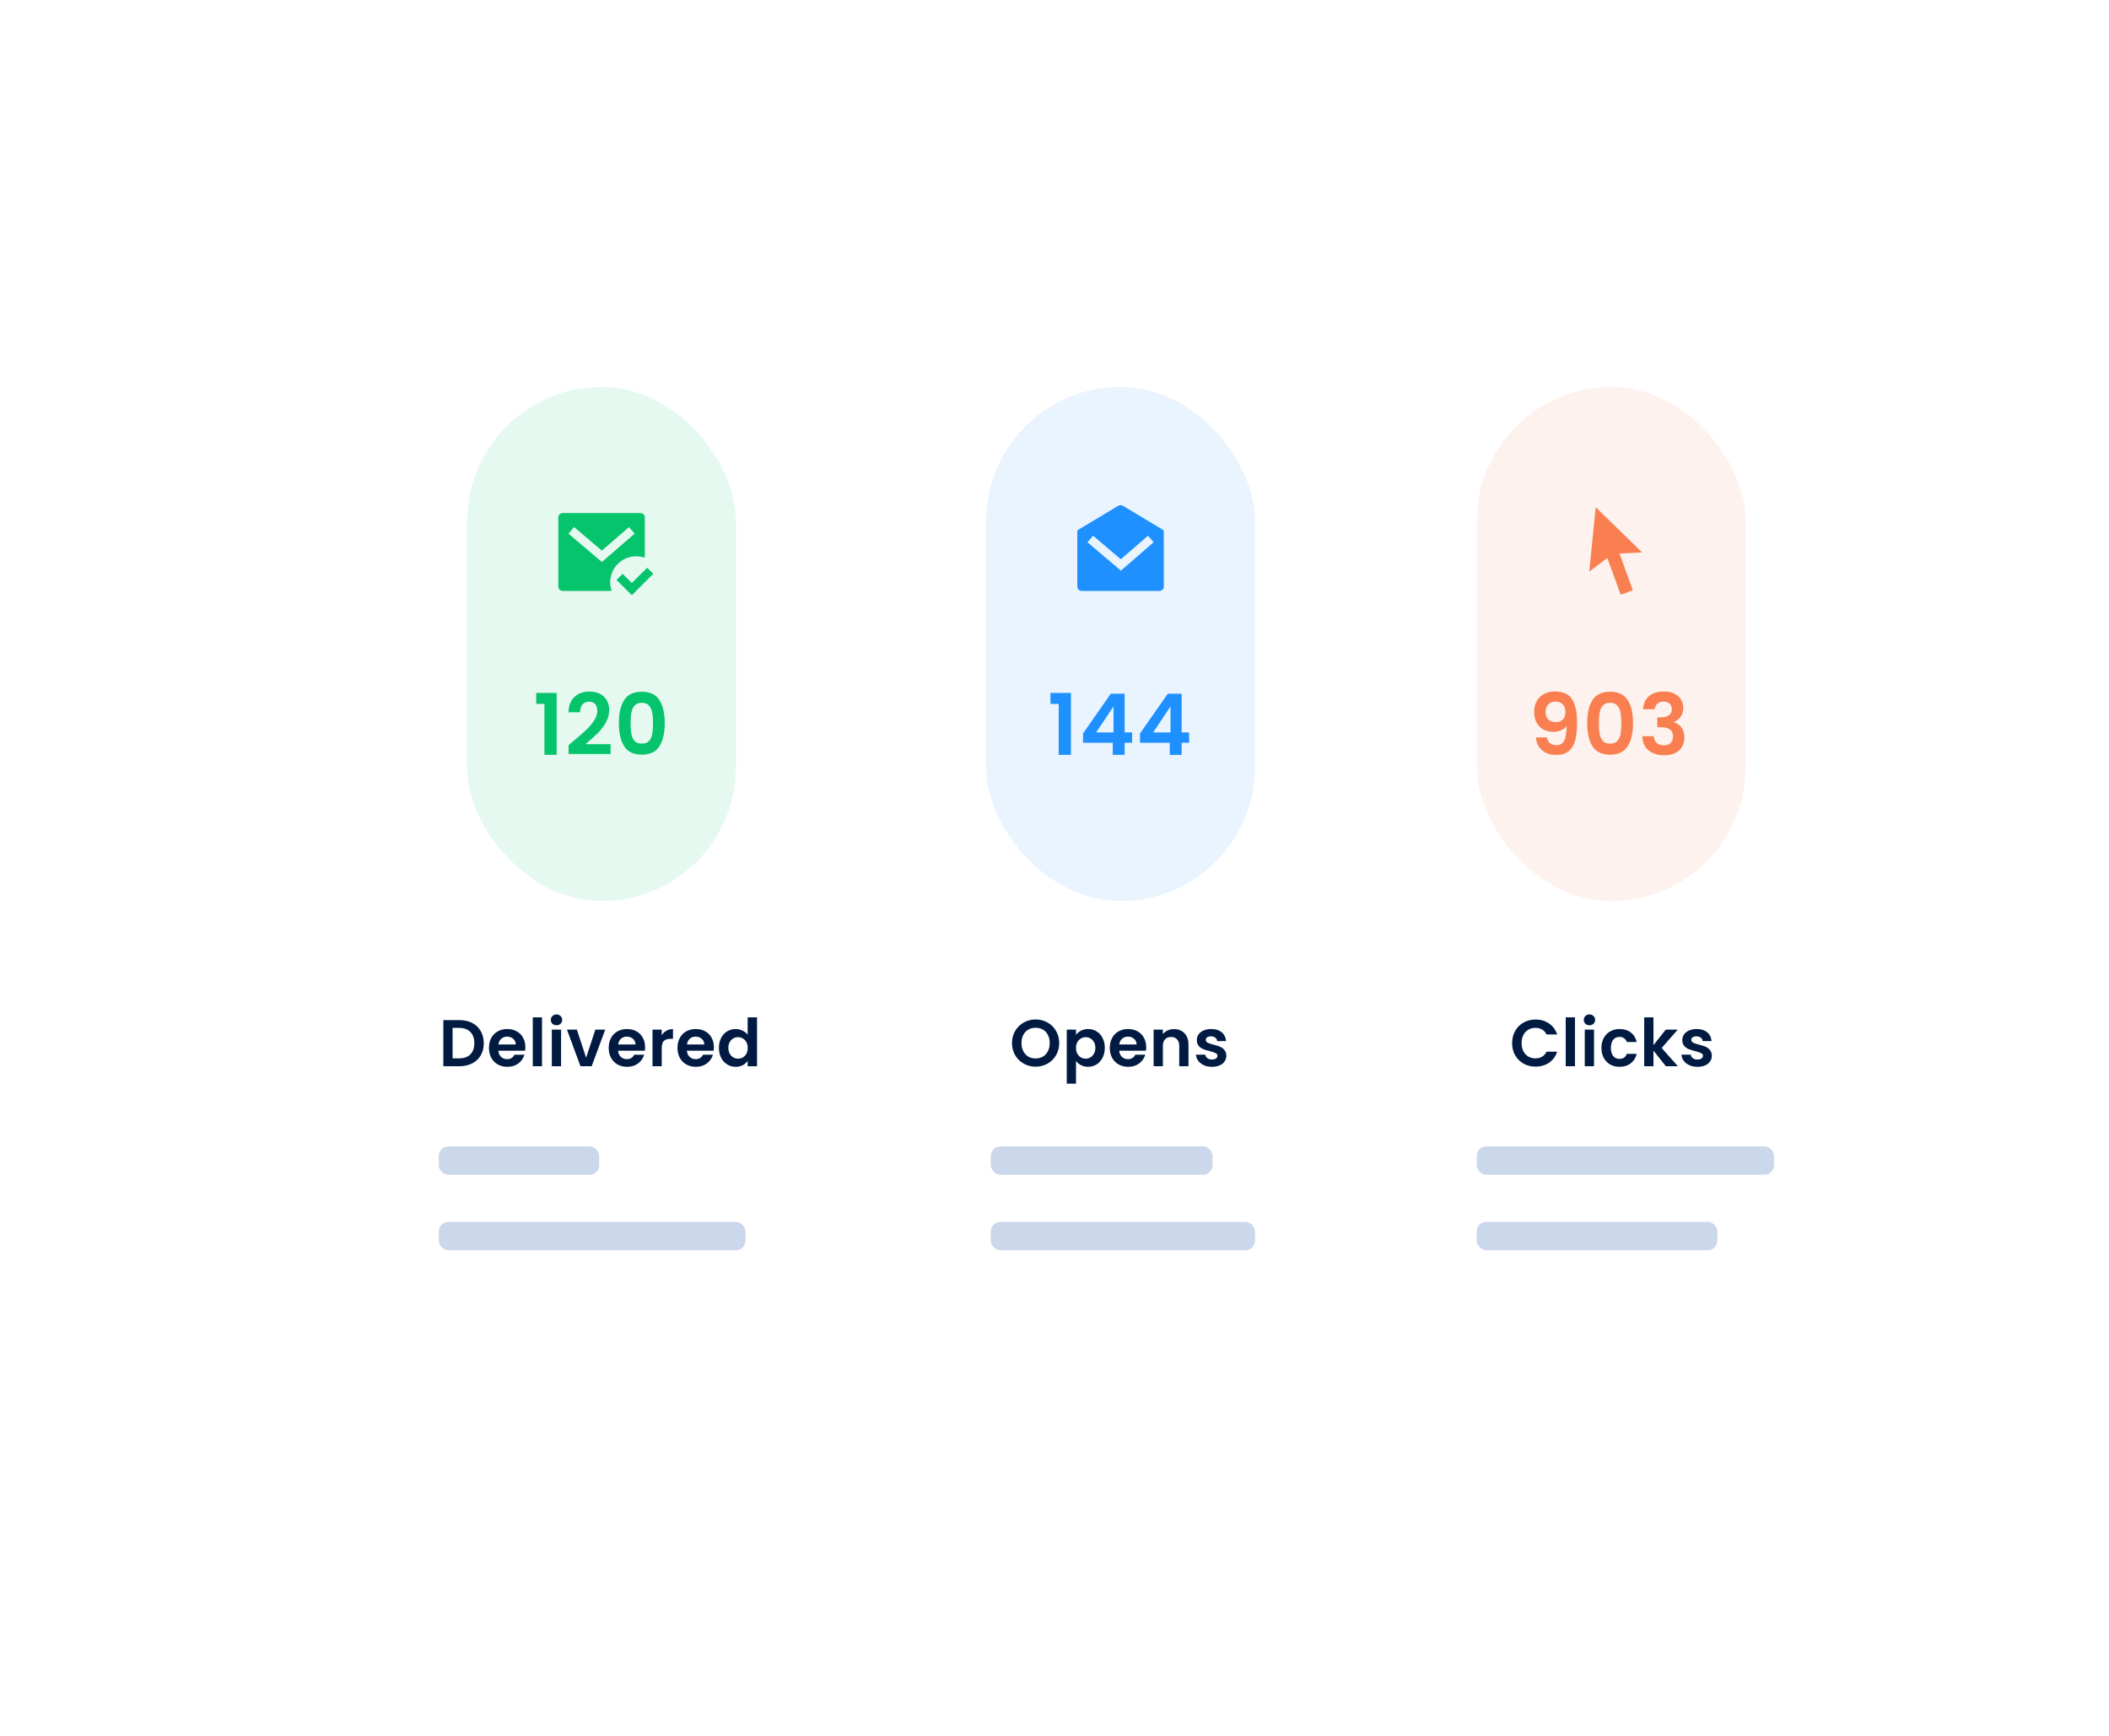 <svg width="447" height="368" viewBox="0 0 447 368" fill="none" xmlns="http://www.w3.org/2000/svg">
<g filter="url(#filter0_d)">
<rect x="55" y="45" width="358" height="258" rx="20" fill="white"/>
</g>
<rect x="93" y="243" width="34" height="6" rx="2" fill="#CBD7EA"/>
<rect x="93" y="259" width="65" height="6" rx="2" fill="#CBD7EA"/>
<path d="M97.382 216.228C98.409 216.228 99.309 216.429 100.084 216.83C100.868 217.231 101.47 217.805 101.89 218.552C102.319 219.289 102.534 220.148 102.534 221.128C102.534 222.108 102.319 222.967 101.89 223.704C101.47 224.432 100.868 224.997 100.084 225.398C99.309 225.799 98.409 226 97.382 226H93.966V216.228H97.382ZM97.312 224.334C98.339 224.334 99.132 224.054 99.692 223.494C100.252 222.934 100.532 222.145 100.532 221.128C100.532 220.111 100.252 219.317 99.692 218.748C99.132 218.169 98.339 217.88 97.312 217.88H95.926V224.334H97.312ZM111.351 221.954C111.351 222.234 111.332 222.486 111.295 222.71H105.625C105.672 223.27 105.868 223.709 106.213 224.026C106.558 224.343 106.983 224.502 107.487 224.502C108.215 224.502 108.733 224.189 109.041 223.564H111.155C110.931 224.311 110.502 224.927 109.867 225.412C109.232 225.888 108.453 226.126 107.529 226.126C106.782 226.126 106.11 225.963 105.513 225.636C104.925 225.3 104.463 224.829 104.127 224.222C103.8 223.615 103.637 222.915 103.637 222.122C103.637 221.319 103.8 220.615 104.127 220.008C104.454 219.401 104.911 218.935 105.499 218.608C106.087 218.281 106.764 218.118 107.529 218.118C108.266 218.118 108.924 218.277 109.503 218.594C110.091 218.911 110.544 219.364 110.861 219.952C111.188 220.531 111.351 221.198 111.351 221.954ZM109.321 221.394C109.312 220.89 109.13 220.489 108.775 220.19C108.42 219.882 107.986 219.728 107.473 219.728C106.988 219.728 106.577 219.877 106.241 220.176C105.914 220.465 105.714 220.871 105.639 221.394H109.321ZM114.882 215.64V226H112.922V215.64H114.882ZM117.952 217.32C117.607 217.32 117.318 217.213 117.084 216.998C116.86 216.774 116.748 216.499 116.748 216.172C116.748 215.845 116.86 215.575 117.084 215.36C117.318 215.136 117.607 215.024 117.952 215.024C118.298 215.024 118.582 215.136 118.806 215.36C119.04 215.575 119.156 215.845 119.156 216.172C119.156 216.499 119.04 216.774 118.806 216.998C118.582 217.213 118.298 217.32 117.952 217.32ZM118.918 218.244V226H116.958V218.244H118.918ZM124.229 224.194L126.189 218.244H128.275L125.405 226H123.025L120.169 218.244H122.269L124.229 224.194ZM136.726 221.954C136.726 222.234 136.707 222.486 136.67 222.71H131C131.046 223.27 131.242 223.709 131.588 224.026C131.933 224.343 132.358 224.502 132.862 224.502C133.59 224.502 134.108 224.189 134.416 223.564H136.53C136.306 224.311 135.876 224.927 135.242 225.412C134.607 225.888 133.828 226.126 132.904 226.126C132.157 226.126 131.485 225.963 130.888 225.636C130.3 225.3 129.838 224.829 129.502 224.222C129.175 223.615 129.012 222.915 129.012 222.122C129.012 221.319 129.175 220.615 129.502 220.008C129.828 219.401 130.286 218.935 130.874 218.608C131.462 218.281 132.138 218.118 132.904 218.118C133.641 218.118 134.299 218.277 134.878 218.594C135.466 218.911 135.918 219.364 136.236 219.952C136.562 220.531 136.726 221.198 136.726 221.954ZM134.696 221.394C134.686 220.89 134.504 220.489 134.15 220.19C133.795 219.882 133.361 219.728 132.848 219.728C132.362 219.728 131.952 219.877 131.616 220.176C131.289 220.465 131.088 220.871 131.014 221.394H134.696ZM140.256 219.448C140.508 219.037 140.835 218.715 141.236 218.482C141.647 218.249 142.114 218.132 142.636 218.132V220.19H142.118C141.502 220.19 141.036 220.335 140.718 220.624C140.41 220.913 140.256 221.417 140.256 222.136V226H138.296V218.244H140.256V219.448ZM151.306 221.954C151.306 222.234 151.288 222.486 151.25 222.71H145.58C145.627 223.27 145.823 223.709 146.168 224.026C146.514 224.343 146.938 224.502 147.442 224.502C148.17 224.502 148.688 224.189 148.996 223.564H151.11C150.886 224.311 150.457 224.927 149.822 225.412C149.188 225.888 148.408 226.126 147.484 226.126C146.738 226.126 146.066 225.963 145.468 225.636C144.88 225.3 144.418 224.829 144.082 224.222C143.756 223.615 143.592 222.915 143.592 222.122C143.592 221.319 143.756 220.615 144.082 220.008C144.409 219.401 144.866 218.935 145.454 218.608C146.042 218.281 146.719 218.118 147.484 218.118C148.222 218.118 148.88 218.277 149.458 218.594C150.046 218.911 150.499 219.364 150.816 219.952C151.143 220.531 151.306 221.198 151.306 221.954ZM149.276 221.394C149.267 220.89 149.085 220.489 148.73 220.19C148.376 219.882 147.942 219.728 147.428 219.728C146.943 219.728 146.532 219.877 146.196 220.176C145.87 220.465 145.669 220.871 145.594 221.394H149.276ZM152.373 222.094C152.373 221.31 152.527 220.615 152.835 220.008C153.152 219.401 153.582 218.935 154.123 218.608C154.664 218.281 155.266 218.118 155.929 218.118C156.433 218.118 156.914 218.23 157.371 218.454C157.828 218.669 158.192 218.958 158.463 219.322V215.64H160.451V226H158.463V224.852C158.22 225.235 157.88 225.543 157.441 225.776C157.002 226.009 156.494 226.126 155.915 226.126C155.262 226.126 154.664 225.958 154.123 225.622C153.582 225.286 153.152 224.815 152.835 224.208C152.527 223.592 152.373 222.887 152.373 222.094ZM158.477 222.122C158.477 221.646 158.384 221.24 158.197 220.904C158.01 220.559 157.758 220.297 157.441 220.12C157.124 219.933 156.783 219.84 156.419 219.84C156.055 219.84 155.719 219.929 155.411 220.106C155.103 220.283 154.851 220.545 154.655 220.89C154.468 221.226 154.375 221.627 154.375 222.094C154.375 222.561 154.468 222.971 154.655 223.326C154.851 223.671 155.103 223.937 155.411 224.124C155.728 224.311 156.064 224.404 156.419 224.404C156.783 224.404 157.124 224.315 157.441 224.138C157.758 223.951 158.01 223.69 158.197 223.354C158.384 223.009 158.477 222.598 158.477 222.122Z" fill="#001A41"/>
<rect x="99" y="82" width="57" height="109" rx="28.5" fill="#05C46B" fill-opacity="0.1"/>
<g clip-path="url(#clip0)">
<path d="M136.667 118.229C135.687 117.882 134.63 117.82 133.617 118.049C132.603 118.278 131.676 118.79 130.941 119.525C130.207 120.259 129.695 121.187 129.466 122.2C129.237 123.213 129.299 124.271 129.646 125.25H119.25C119.007 125.25 118.774 125.153 118.602 124.982C118.43 124.81 118.333 124.576 118.333 124.333V109.667C118.333 109.424 118.43 109.19 118.602 109.018C118.774 108.847 119.007 108.75 119.25 108.75H135.75C135.993 108.75 136.226 108.847 136.398 109.018C136.57 109.19 136.667 109.424 136.667 109.667V118.229ZM127.555 116.709L121.677 111.718L120.49 113.115L127.567 119.124L134.516 113.111L133.317 111.724L127.556 116.709H127.555ZM133.917 126.167L130.675 122.925L131.972 121.629L133.917 123.574L137.158 120.333L138.454 121.629L133.917 126.167Z" fill="#05C46B"/>
</g>
<path d="M113.648 149.2V146.878H117.986V160H115.394V149.2H113.648ZM121.447 157.156C122.599 156.196 123.517 155.398 124.201 154.762C124.885 154.114 125.455 153.442 125.911 152.746C126.367 152.05 126.595 151.366 126.595 150.694C126.595 150.082 126.451 149.602 126.163 149.254C125.875 148.906 125.431 148.732 124.831 148.732C124.231 148.732 123.769 148.936 123.445 149.344C123.121 149.74 122.953 150.286 122.941 150.982H120.493C120.541 149.542 120.967 148.45 121.771 147.706C122.587 146.962 123.619 146.59 124.867 146.59C126.235 146.59 127.285 146.956 128.017 147.688C128.749 148.408 129.115 149.362 129.115 150.55C129.115 151.486 128.863 152.38 128.359 153.232C127.855 154.084 127.279 154.828 126.631 155.464C125.983 156.088 125.137 156.844 124.093 157.732H129.403V159.82H120.511V157.948L121.447 157.156ZM131.171 153.268C131.171 151.192 131.543 149.566 132.287 148.39C133.043 147.214 134.291 146.626 136.031 146.626C137.771 146.626 139.013 147.214 139.757 148.39C140.513 149.566 140.891 151.192 140.891 153.268C140.891 155.356 140.513 156.994 139.757 158.182C139.013 159.37 137.771 159.964 136.031 159.964C134.291 159.964 133.043 159.37 132.287 158.182C131.543 156.994 131.171 155.356 131.171 153.268ZM138.407 153.268C138.407 152.38 138.347 151.636 138.227 151.036C138.119 150.424 137.891 149.926 137.543 149.542C137.207 149.158 136.703 148.966 136.031 148.966C135.359 148.966 134.849 149.158 134.501 149.542C134.165 149.926 133.937 150.424 133.817 151.036C133.709 151.636 133.655 152.38 133.655 153.268C133.655 154.18 133.709 154.948 133.817 155.572C133.925 156.184 134.153 156.682 134.501 157.066C134.849 157.438 135.359 157.624 136.031 157.624C136.703 157.624 137.213 157.438 137.561 157.066C137.909 156.682 138.137 156.184 138.245 155.572C138.353 154.948 138.407 154.18 138.407 153.268Z" fill="#05C46B"/>
<rect x="210" y="243" width="47" height="6" rx="2" fill="#CBD7EA"/>
<rect x="210" y="259" width="56" height="6" rx="2" fill="#CBD7EA"/>
<path d="M219.502 226.098C218.587 226.098 217.747 225.883 216.982 225.454C216.217 225.025 215.61 224.432 215.162 223.676C214.714 222.911 214.49 222.047 214.49 221.086C214.49 220.134 214.714 219.28 215.162 218.524C215.61 217.759 216.217 217.161 216.982 216.732C217.747 216.303 218.587 216.088 219.502 216.088C220.426 216.088 221.266 216.303 222.022 216.732C222.787 217.161 223.389 217.759 223.828 218.524C224.276 219.28 224.5 220.134 224.5 221.086C224.5 222.047 224.276 222.911 223.828 223.676C223.389 224.432 222.787 225.025 222.022 225.454C221.257 225.883 220.417 226.098 219.502 226.098ZM219.502 224.348C220.09 224.348 220.608 224.217 221.056 223.956C221.504 223.685 221.854 223.303 222.106 222.808C222.358 222.313 222.484 221.739 222.484 221.086C222.484 220.433 222.358 219.863 222.106 219.378C221.854 218.883 221.504 218.505 221.056 218.244C220.608 217.983 220.09 217.852 219.502 217.852C218.914 217.852 218.391 217.983 217.934 218.244C217.486 218.505 217.136 218.883 216.884 219.378C216.632 219.863 216.506 220.433 216.506 221.086C216.506 221.739 216.632 222.313 216.884 222.808C217.136 223.303 217.486 223.685 217.934 223.956C218.391 224.217 218.914 224.348 219.502 224.348ZM228.058 219.364C228.31 219.009 228.656 218.715 229.094 218.482C229.542 218.239 230.051 218.118 230.62 218.118C231.283 218.118 231.88 218.281 232.412 218.608C232.954 218.935 233.378 219.401 233.686 220.008C234.004 220.605 234.162 221.301 234.162 222.094C234.162 222.887 234.004 223.592 233.686 224.208C233.378 224.815 232.954 225.286 232.412 225.622C231.88 225.958 231.283 226.126 230.62 226.126C230.051 226.126 229.547 226.009 229.108 225.776C228.679 225.543 228.329 225.249 228.058 224.894V229.696H226.098V218.244H228.058V219.364ZM232.16 222.094C232.16 221.627 232.062 221.226 231.866 220.89C231.68 220.545 231.428 220.283 231.11 220.106C230.802 219.929 230.466 219.84 230.102 219.84C229.748 219.84 229.412 219.933 229.094 220.12C228.786 220.297 228.534 220.559 228.338 220.904C228.152 221.249 228.058 221.655 228.058 222.122C228.058 222.589 228.152 222.995 228.338 223.34C228.534 223.685 228.786 223.951 229.094 224.138C229.412 224.315 229.748 224.404 230.102 224.404C230.466 224.404 230.802 224.311 231.11 224.124C231.428 223.937 231.68 223.671 231.866 223.326C232.062 222.981 232.16 222.57 232.16 222.094ZM242.936 221.954C242.936 222.234 242.918 222.486 242.88 222.71H237.21C237.257 223.27 237.453 223.709 237.798 224.026C238.144 224.343 238.568 224.502 239.072 224.502C239.8 224.502 240.318 224.189 240.626 223.564H242.74C242.516 224.311 242.087 224.927 241.452 225.412C240.818 225.888 240.038 226.126 239.114 226.126C238.368 226.126 237.696 225.963 237.098 225.636C236.51 225.3 236.048 224.829 235.712 224.222C235.386 223.615 235.222 222.915 235.222 222.122C235.222 221.319 235.386 220.615 235.712 220.008C236.039 219.401 236.496 218.935 237.084 218.608C237.672 218.281 238.349 218.118 239.114 218.118C239.852 218.118 240.51 218.277 241.088 218.594C241.676 218.911 242.129 219.364 242.446 219.952C242.773 220.531 242.936 221.198 242.936 221.954ZM240.906 221.394C240.897 220.89 240.715 220.489 240.36 220.19C240.006 219.882 239.572 219.728 239.058 219.728C238.573 219.728 238.162 219.877 237.826 220.176C237.5 220.465 237.299 220.871 237.224 221.394H240.906ZM248.805 218.132C249.729 218.132 250.476 218.426 251.045 219.014C251.614 219.593 251.899 220.405 251.899 221.45V226H249.939V221.716C249.939 221.1 249.785 220.629 249.477 220.302C249.169 219.966 248.749 219.798 248.217 219.798C247.676 219.798 247.246 219.966 246.929 220.302C246.621 220.629 246.467 221.1 246.467 221.716V226H244.507V218.244H246.467V219.21C246.728 218.874 247.06 218.613 247.461 218.426C247.872 218.23 248.32 218.132 248.805 218.132ZM256.871 226.126C256.236 226.126 255.667 226.014 255.163 225.79C254.659 225.557 254.258 225.244 253.959 224.852C253.67 224.46 253.511 224.026 253.483 223.55H255.457C255.494 223.849 255.639 224.096 255.891 224.292C256.152 224.488 256.474 224.586 256.857 224.586C257.23 224.586 257.52 224.511 257.725 224.362C257.94 224.213 258.047 224.021 258.047 223.788C258.047 223.536 257.916 223.349 257.655 223.228C257.403 223.097 256.997 222.957 256.437 222.808C255.858 222.668 255.382 222.523 255.009 222.374C254.645 222.225 254.328 221.996 254.057 221.688C253.796 221.38 253.665 220.965 253.665 220.442C253.665 220.013 253.786 219.621 254.029 219.266C254.281 218.911 254.636 218.631 255.093 218.426C255.56 218.221 256.106 218.118 256.731 218.118C257.655 218.118 258.392 218.351 258.943 218.818C259.494 219.275 259.797 219.896 259.853 220.68H257.977C257.949 220.372 257.818 220.129 257.585 219.952C257.361 219.765 257.058 219.672 256.675 219.672C256.32 219.672 256.045 219.737 255.849 219.868C255.662 219.999 255.569 220.181 255.569 220.414C255.569 220.675 255.7 220.876 255.961 221.016C256.222 221.147 256.628 221.282 257.179 221.422C257.739 221.562 258.201 221.707 258.565 221.856C258.929 222.005 259.242 222.239 259.503 222.556C259.774 222.864 259.914 223.275 259.923 223.788C259.923 224.236 259.797 224.637 259.545 224.992C259.302 225.347 258.948 225.627 258.481 225.832C258.024 226.028 257.487 226.126 256.871 226.126Z" fill="#001A41"/>
<rect x="209" y="82" width="57" height="109" rx="28.5" fill="#1E90FF" fill-opacity="0.1"/>
<path d="M228.556 112.283L237.033 107.201C237.175 107.115 237.338 107.07 237.504 107.07C237.67 107.07 237.833 107.115 237.976 107.201L246.444 112.284C246.512 112.325 246.568 112.382 246.607 112.451C246.646 112.52 246.667 112.598 246.667 112.677V124.333C246.667 124.577 246.57 124.81 246.398 124.982C246.226 125.154 245.993 125.25 245.75 125.25H229.25C229.007 125.25 228.774 125.154 228.602 124.982C228.43 124.81 228.333 124.577 228.333 124.333V112.676C228.333 112.597 228.354 112.519 228.393 112.45C228.432 112.381 228.488 112.324 228.556 112.283ZM243.317 113.557L237.556 118.543L231.676 113.552L230.49 114.949L237.567 120.957L244.516 114.944L243.317 113.557Z" fill="#1E90FF"/>
<path d="M222.648 149.2V146.878H226.986V160H224.394V149.2H222.648ZM229.547 157.444V155.464L235.433 147.04H238.367V155.248H239.951V157.444H238.367V160H235.847V157.444H229.547ZM236.009 149.74L232.319 155.248H236.009V149.74ZM241.628 157.444V155.464L247.514 147.04H250.448V155.248H252.032V157.444H250.448V160H247.928V157.444H241.628ZM248.09 149.74L244.4 155.248H248.09V149.74Z" fill="#1E90FF"/>
<rect x="313" y="243" width="63" height="6" rx="2" fill="#CBD7EA"/>
<rect x="313" y="259" width="51" height="6" rx="2" fill="#CBD7EA"/>
<path d="M320.49 221.1C320.49 220.139 320.705 219.28 321.134 218.524C321.573 217.759 322.165 217.166 322.912 216.746C323.668 216.317 324.513 216.102 325.446 216.102C326.538 216.102 327.495 216.382 328.316 216.942C329.137 217.502 329.711 218.277 330.038 219.266H327.784C327.56 218.799 327.243 218.449 326.832 218.216C326.431 217.983 325.964 217.866 325.432 217.866C324.863 217.866 324.354 218.001 323.906 218.272C323.467 218.533 323.122 218.907 322.87 219.392C322.627 219.877 322.506 220.447 322.506 221.1C322.506 221.744 322.627 222.313 322.87 222.808C323.122 223.293 323.467 223.671 323.906 223.942C324.354 224.203 324.863 224.334 325.432 224.334C325.964 224.334 326.431 224.217 326.832 223.984C327.243 223.741 327.56 223.387 327.784 222.92H330.038C329.711 223.919 329.137 224.698 328.316 225.258C327.504 225.809 326.547 226.084 325.446 226.084C324.513 226.084 323.668 225.874 322.912 225.454C322.165 225.025 321.573 224.432 321.134 223.676C320.705 222.92 320.49 222.061 320.49 221.1ZM333.812 215.64V226H331.852V215.64H333.812ZM336.883 217.32C336.537 217.32 336.248 217.213 336.015 216.998C335.791 216.774 335.679 216.499 335.679 216.172C335.679 215.845 335.791 215.575 336.015 215.36C336.248 215.136 336.537 215.024 336.883 215.024C337.228 215.024 337.513 215.136 337.737 215.36C337.97 215.575 338.087 215.845 338.087 216.172C338.087 216.499 337.97 216.774 337.737 216.998C337.513 217.213 337.228 217.32 336.883 217.32ZM337.849 218.244V226H335.889V218.244H337.849ZM339.421 222.122C339.421 221.319 339.584 220.619 339.911 220.022C340.238 219.415 340.69 218.949 341.269 218.622C341.848 218.286 342.51 218.118 343.257 218.118C344.218 218.118 345.012 218.361 345.637 218.846C346.272 219.322 346.696 219.994 346.911 220.862H344.797C344.685 220.526 344.494 220.265 344.223 220.078C343.962 219.882 343.635 219.784 343.243 219.784C342.683 219.784 342.24 219.989 341.913 220.4C341.586 220.801 341.423 221.375 341.423 222.122C341.423 222.859 341.586 223.433 341.913 223.844C342.24 224.245 342.683 224.446 343.243 224.446C344.036 224.446 344.554 224.091 344.797 223.382H346.911C346.696 224.222 346.272 224.889 345.637 225.384C345.002 225.879 344.209 226.126 343.257 226.126C342.51 226.126 341.848 225.963 341.269 225.636C340.69 225.3 340.238 224.833 339.911 224.236C339.584 223.629 339.421 222.925 339.421 222.122ZM353.079 226L350.447 222.696V226H348.487V215.64H350.447V221.534L353.051 218.244H355.599L352.183 222.136L355.627 226H353.079ZM359.771 226.126C359.136 226.126 358.567 226.014 358.063 225.79C357.559 225.557 357.157 225.244 356.859 224.852C356.569 224.46 356.411 224.026 356.383 223.55H358.357C358.394 223.849 358.539 224.096 358.791 224.292C359.052 224.488 359.374 224.586 359.757 224.586C360.13 224.586 360.419 224.511 360.625 224.362C360.839 224.213 360.947 224.021 360.947 223.788C360.947 223.536 360.816 223.349 360.555 223.228C360.303 223.097 359.897 222.957 359.337 222.808C358.758 222.668 358.282 222.523 357.909 222.374C357.545 222.225 357.227 221.996 356.957 221.688C356.695 221.38 356.565 220.965 356.565 220.442C356.565 220.013 356.686 219.621 356.929 219.266C357.181 218.911 357.535 218.631 357.993 218.426C358.459 218.221 359.005 218.118 359.631 218.118C360.555 218.118 361.292 218.351 361.843 218.818C362.393 219.275 362.697 219.896 362.753 220.68H360.877C360.849 220.372 360.718 220.129 360.485 219.952C360.261 219.765 359.957 219.672 359.575 219.672C359.22 219.672 358.945 219.737 358.749 219.868C358.562 219.999 358.469 220.181 358.469 220.414C358.469 220.675 358.599 220.876 358.861 221.016C359.122 221.147 359.528 221.282 360.079 221.422C360.639 221.562 361.101 221.707 361.465 221.856C361.829 222.005 362.141 222.239 362.403 222.556C362.673 222.864 362.813 223.275 362.823 223.788C362.823 224.236 362.697 224.637 362.445 224.992C362.202 225.347 361.847 225.627 361.381 225.832C360.923 226.028 360.387 226.126 359.771 226.126Z" fill="#001A41"/>
<rect x="313" y="82" width="57" height="109" rx="28.5" fill="#F97F51" fill-opacity="0.1"/>
<path d="M343.251 117.33L346.083 125.116L343.5 126.057L340.666 118.271L336.841 121.164L338.207 107.497L348.039 117.088L343.251 117.33Z" fill="#F97F51"/>
<path d="M327.87 156.31C327.966 156.838 328.182 157.246 328.518 157.534C328.866 157.81 329.328 157.948 329.904 157.948C330.648 157.948 331.188 157.642 331.524 157.03C331.86 156.406 332.028 155.362 332.028 153.898C331.752 154.282 331.362 154.582 330.858 154.798C330.366 155.014 329.832 155.122 329.256 155.122C328.488 155.122 327.792 154.966 327.168 154.654C326.556 154.33 326.07 153.856 325.71 153.232C325.35 152.596 325.17 151.828 325.17 150.928C325.17 149.596 325.566 148.54 326.358 147.76C327.15 146.968 328.23 146.572 329.598 146.572C331.302 146.572 332.502 147.118 333.198 148.21C333.906 149.302 334.26 150.946 334.26 153.142C334.26 154.702 334.122 155.98 333.846 156.976C333.582 157.972 333.12 158.728 332.46 159.244C331.812 159.76 330.924 160.018 329.796 160.018C328.908 160.018 328.152 159.85 327.528 159.514C326.904 159.166 326.424 158.716 326.088 158.164C325.764 157.6 325.578 156.982 325.53 156.31H327.87ZM329.778 153.07C330.402 153.07 330.894 152.878 331.254 152.494C331.614 152.11 331.794 151.594 331.794 150.946C331.794 150.238 331.602 149.692 331.218 149.308C330.846 148.912 330.336 148.714 329.688 148.714C329.04 148.714 328.524 148.918 328.14 149.326C327.768 149.722 327.582 150.25 327.582 150.91C327.582 151.546 327.762 152.068 328.122 152.476C328.494 152.872 329.046 153.07 329.778 153.07ZM336.402 153.268C336.402 151.192 336.774 149.566 337.518 148.39C338.274 147.214 339.522 146.626 341.262 146.626C343.002 146.626 344.244 147.214 344.988 148.39C345.744 149.566 346.122 151.192 346.122 153.268C346.122 155.356 345.744 156.994 344.988 158.182C344.244 159.37 343.002 159.964 341.262 159.964C339.522 159.964 338.274 159.37 337.518 158.182C336.774 156.994 336.402 155.356 336.402 153.268ZM343.638 153.268C343.638 152.38 343.578 151.636 343.458 151.036C343.35 150.424 343.122 149.926 342.774 149.542C342.438 149.158 341.934 148.966 341.262 148.966C340.59 148.966 340.08 149.158 339.732 149.542C339.396 149.926 339.168 150.424 339.048 151.036C338.94 151.636 338.886 152.38 338.886 153.268C338.886 154.18 338.94 154.948 339.048 155.572C339.156 156.184 339.384 156.682 339.732 157.066C340.08 157.438 340.59 157.624 341.262 157.624C341.934 157.624 342.444 157.438 342.792 157.066C343.14 156.682 343.368 156.184 343.476 155.572C343.584 154.948 343.638 154.18 343.638 153.268ZM348.254 150.334C348.314 149.134 348.734 148.21 349.514 147.562C350.306 146.902 351.344 146.572 352.628 146.572C353.504 146.572 354.254 146.728 354.878 147.04C355.502 147.34 355.97 147.754 356.282 148.282C356.606 148.798 356.768 149.386 356.768 150.046C356.768 150.802 356.57 151.444 356.174 151.972C355.79 152.488 355.328 152.836 354.788 153.016V153.088C355.484 153.304 356.024 153.688 356.408 154.24C356.804 154.792 357.002 155.5 357.002 156.364C357.002 157.084 356.834 157.726 356.498 158.29C356.174 158.854 355.688 159.298 355.04 159.622C354.404 159.934 353.636 160.09 352.736 160.09C351.38 160.09 350.276 159.748 349.424 159.064C348.572 158.38 348.122 157.372 348.074 156.04H350.522C350.546 156.628 350.744 157.102 351.116 157.462C351.5 157.81 352.022 157.984 352.682 157.984C353.294 157.984 353.762 157.816 354.086 157.48C354.422 157.132 354.59 156.688 354.59 156.148C354.59 155.428 354.362 154.912 353.906 154.6C353.45 154.288 352.742 154.132 351.782 154.132H351.26V152.062H351.782C353.486 152.062 354.338 151.492 354.338 150.352C354.338 149.836 354.182 149.434 353.87 149.146C353.57 148.858 353.132 148.714 352.556 148.714C351.992 148.714 351.554 148.87 351.242 149.182C350.942 149.482 350.768 149.866 350.72 150.334H348.254Z" fill="#F97F51"/>
<defs>
<filter id="filter0_d" x="0" y="0" width="468" height="368" filterUnits="userSpaceOnUse" color-interpolation-filters="sRGB">
<feFlood flood-opacity="0" result="BackgroundImageFix"/>
<feColorMatrix in="SourceAlpha" type="matrix" values="0 0 0 0 0 0 0 0 0 0 0 0 0 0 0 0 0 0 127 0"/>
<feMorphology radius="25" operator="erode" in="SourceAlpha" result="effect1_dropShadow"/>
<feOffset dy="10"/>
<feGaussianBlur stdDeviation="40"/>
<feColorMatrix type="matrix" values="0 0 0 0 0.167 0 0 0 0 0.167 0 0 0 0 0.167 0 0 0 0.2 0"/>
<feBlend mode="normal" in2="BackgroundImageFix" result="effect1_dropShadow"/>
<feBlend mode="normal" in="SourceGraphic" in2="effect1_dropShadow" result="shape"/>
</filter>
<clipPath id="clip0">
<rect width="22" height="22" fill="white" transform="translate(116.5 106)"/>
</clipPath>
</defs>
</svg>
